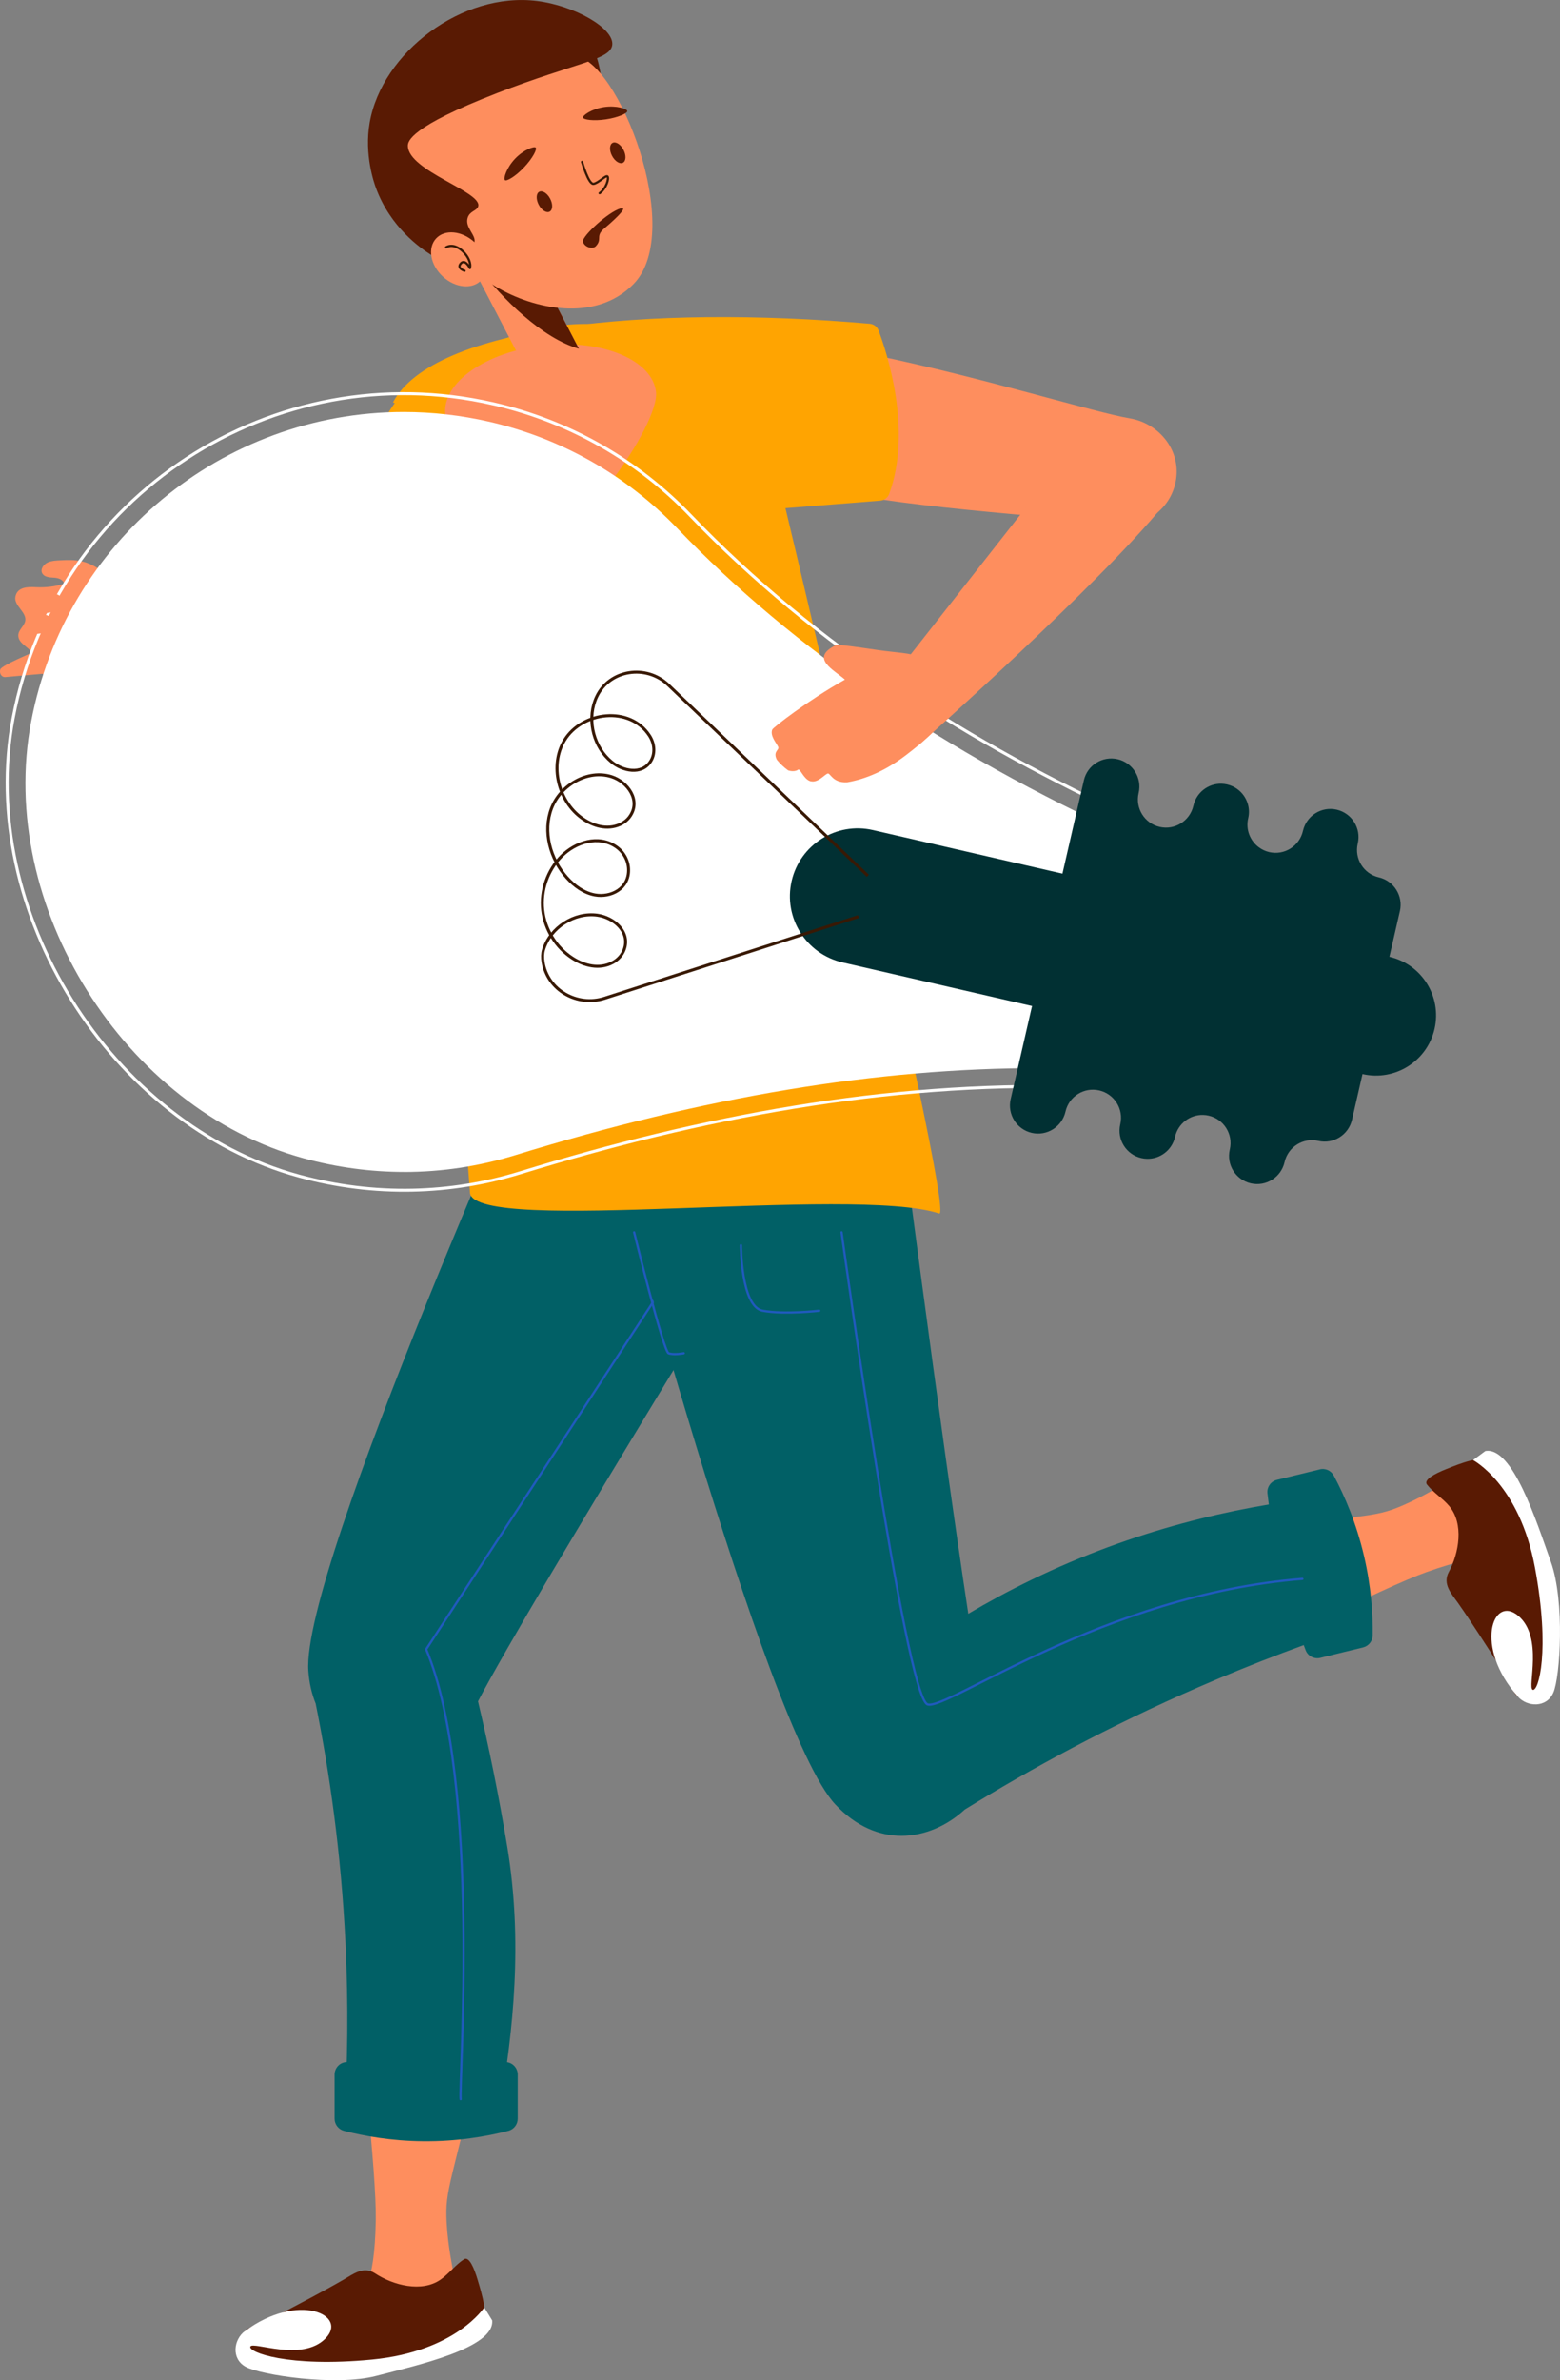 <svg viewBox="0 0 523.12 797.51" xmlns="http://www.w3.org/2000/svg" xmlns:xlink="http://www.w3.org/1999/xlink" id="Layer_1" overflow="hidden"><rect x="0" y="0" width="523.12" height="797.51" fill="#808080" stroke="none"/><defs></defs><path d="M11.41 218.42C11.41 218.42 0.51 222.94 0.1 224.29-0.31 225.64 0.51 227 1.86 226.86 3.21 226.72 17.03 225.51 17.03 225.51" stroke-width="0" fill="#FE8E5E"/><g><path d="M188.02 335.28C188.02 335.28 102.45 525.35 104.94 559.78 107.42 594.22 149.9 592.15 156.08 575.34 162.26 558.54 268.53 386.44 268.53 386.44L188.02 335.28Z" stroke-width="0" fill="#FE8E5E"/><g><path d="M150.79 774.36C155.71 769.85 150.7 761.38 149.78 744.8 149.12 732.82 151.46 732.36 162.25 683.68 166.55 664.28 167.65 656.64 168.6 646.84 169.31 639.49 169.45 630.93 168.58 619.06 167.24 600.83 162.76 574.7 148.04 543.58 144.75 541.47 137.67 537.64 128.36 537.99 124.21 538.15 113.67 538.83 108.15 546.84 106.13 549.77 105.29 553.81 105.96 559.61 105.84 559.75 126.52 713.27 126.01 743.89 125.63 766.81 121.24 768.4 120.09 768.42 130.77 773.94 144.89 779.75 150.78 774.35Z" stroke-width="0" fill="#FE8E5E"/><path d="M160.2 763.98C158.98 759.88 157.28 755.89 155.58 757 152.73 758.86 150.58 761.81 147.76 763.79 141.42 768.24 131.77 765.68 125.77 761.71 121.89 759.14 118.41 761.98 115.07 763.9 111.51 765.95 107.9 767.91 104.28 769.85 99.7 772.3 95.1 774.71 90.47 777.06 90.47 777.06 83.21 779.59 82.11 781.08 81.29 782.19 80.46 787.96 80.79 788.55 81.12 789.14 89.16 794.01 98.32 795.32 107.64 796.65 124.71 794.73 131.43 792.42 135.76 790.93 140.2 789.73 144.61 788.47 149.94 786.94 159.57 786.39 161.79 780.35 163.68 775.23 161.68 768.98 160.2 764Z" stroke-width="0" fill="#591A03"/><path d="M82.11 781.06C78.35 783.86 77.43 790.29 82.38 793.02 87.33 795.75 112.45 799.64 126.14 796.08 139.82 792.52 165.92 786.74 165.04 777.47L162.38 773.12C162.38 773.12 152.93 787.89 124.68 790.6 96.42 793.31 83.08 788.07 83.96 786.23 84.84 784.39 101.14 791.49 109.08 783.59 117.01 775.69 100.01 767.79 82.12 781.07Z" stroke-width="0" fill="#FFFFFF"/></g><path d="M187.35 333.03 186.62 334.65C183.12 342.42 100.93 525.47 103.4 559.89 103.68 563.81 104.51 567.48 105.85 570.79 110.53 593.94 114.38 620.8 115.84 650.76 116.87 671.99 116.56 691.66 115.46 709.49 136.65 708.53 146.32 708.09 167.51 707.12 172.17 680.23 175.31 650.49 170.12 618.95 167.28 601.71 163.94 585.4 160.29 570.05 178.24 535.62 268.92 388.72 269.84 387.24L270.63 385.95 187.34 333.03Z" stroke-width="0" fill="#016066"/><path d="M173.61 709.88C173.61 711.81 172.31 713.49 170.44 713.97 163.06 715.86 153.31 717.55 141.82 717.44 131.31 717.34 122.33 715.75 115.36 713.97 113.49 713.49 112.2 711.81 112.2 709.88L112.2 695.13C112.2 693.02 113.76 691.21 115.86 690.95 123.62 689.98 132.32 689.32 141.82 689.27 152.18 689.22 161.62 689.91 169.95 690.95 172.05 691.21 173.61 693.02 173.61 695.13L173.61 709.88Z" stroke-width="0" fill="#016066"/><path d="M154.47 703.36C153.75 699.39 161.41 596.69 142.91 552.62L251.97 385.82" stroke="#205ABD" stroke-width="0.75" stroke-linecap="round" stroke-linejoin="round" fill="none"/><g><path d="M204.41 376.81C204.41 376.81 257.62 578.34 281.23 603.53 304.84 628.72 336.54 600.36 330.76 583.42 324.98 566.48 299.17 365.86 299.17 365.86L204.41 376.81Z" stroke-width="0" fill="#FE8E5E"/><g><path d="M498.16 492.88C492.21 489.86 486.04 497.53 470.84 504.21 459.86 509.04 458.6 507 409.23 513.98 389.55 516.76 382.02 518.41 372.51 520.96 365.38 522.87 357.31 525.75 346.51 530.73 329.91 538.38 307.02 551.75 283.04 576.45 282.22 580.27 281.12 588.24 284.71 596.84 286.31 600.68 290.65 610.3 300.09 612.66 303.55 613.52 307.62 612.89 312.82 610.22 312.99 610.28 449.49 537.03 478.33 526.75 499.92 519.06 502.95 522.61 503.38 523.69 504.8 511.75 505.28 496.49 498.16 492.87Z" stroke-width="0" fill="#FE8E5E"/><g><path d="M485.06 492.2C481.09 493.78 477.26 495.82 478.52 497.42 480.62 500.1 483.75 501.98 485.97 504.61 490.96 510.53 489.27 520.37 485.84 526.7 483.63 530.79 486.76 534.01 488.97 537.16 491.33 540.52 493.6 543.94 495.85 547.38 498.69 551.73 501.5 556.1 504.26 560.5 504.26 560.5 507.42 567.51 509 568.47 510.18 569.19 516 569.51 516.56 569.12 517.12 568.74 521.26 560.3 521.75 551.06 522.25 541.66 518.83 524.82 515.93 518.33 514.06 514.15 512.48 509.83 510.83 505.56 508.83 500.39 507.43 490.85 501.22 489.17 495.95 487.74 489.9 490.28 485.07 492.2Z" stroke-width="0" fill="#591A03"/><path d="M508.99 568.47C512.11 571.97 518.59 572.32 520.88 567.15 523.17 561.98 524.81 536.61 520.05 523.29 515.29 509.98 507.22 484.49 498.07 486.19L493.97 489.22C493.97 489.22 509.51 497.32 514.72 525.23 519.92 553.14 515.89 566.89 513.97 566.18 512.06 565.47 517.69 548.6 509.12 541.39 500.55 534.19 494.18 551.83 509 568.47Z" stroke-width="0" fill="#FFFFFF"/></g></g><path d="M441.62 501.81C414.01 504.98 380.62 512.48 345.86 529.34 338.35 532.98 331.3 536.81 324.7 540.72 315.11 477.64 300.83 366.79 300.69 365.66L300.5 364.16 202.47 375.49 202.92 377.2C205.1 385.44 256.5 579.4 280.1 604.58 287.11 612.05 294.87 615.11 302.29 615.11 310.21 615.11 317.73 611.63 323.51 606.32 345.8 592.54 371.91 578.35 401.82 565.33 421.09 556.94 439.52 550.08 456.79 544.44 453.96 538.03 451.14 531.07 448.47 523.57 445.75 515.95 443.5 508.67 441.62 501.82Z" stroke-width="0" fill="#016066"/><path d="M442.54 492.32C444.42 491.86 446.36 492.72 447.27 494.43 450.86 501.15 454.81 510.23 457.42 521.41 459.81 531.64 460.4 540.75 460.31 547.94 460.29 549.87 458.96 551.52 457.09 551.98L442.76 555.48C440.71 555.98 438.58 554.89 437.83 552.92 435.05 545.61 432.34 537.31 430.05 528.1 427.54 518.05 425.98 508.71 425.02 500.37 424.78 498.27 426.16 496.33 428.22 495.83L442.55 492.34Z" stroke-width="0" fill="#016066"/></g></g><g><path d="M24.29 227.65C28.06 227.37 31.94 226.56 34.88 226.28 41.6 225.64 48.33 223.25 49.28 215.66 50.09 209.27 46.59 203.5 42.4 199.01 38.43 194.76 33.57 189.64 27.73 188.15 25.25 187.52 22.65 187.63 20.1 187.75 18.75 187.81 17.38 187.88 16.13 188.4 14.71 188.99 13.45 190.61 14.12 192.01 14.75 193.33 16.53 193.48 18 193.55 19.46 193.62 21.29 194.15 21.47 195.61 18.4 196.54 15.16 196.93 11.95 196.75 9.34 196.61 5.73 196.63 5.15 200.01 4.64 202.98 9.08 205.17 8.45 208.11 8.07 209.86 6.13 211.06 6.13 212.91 6.13 215.48 9.3 216.67 10.6 218.51 12.33 220.97 12.11 224.55 14.98 226.26 17.43 227.72 20.82 227.91 24.3 227.65Z" stroke-width="0" fill="#FE8E5E"/><path d="M174.12 130.77C158.14 119.93 133.33 157.44 125.98 177.48 113.64 202.22 101.27 255.98 94.39 276.98 91.14 286.91 97.02 297.62 107.4 300.04 116.4 302.14 125.44 296.58 128.56 287.89 136.62 265.43 201.07 149.05 174.11 130.77Z" stroke-width="0" fill="#FE8E5E"/><path d="M18.43 209.63C21.03 212.93 68.41 272.28 94.36 295.95 101.48 302.45 112.46 302.15 119.22 295.28L119.22 295.28C126.21 288.17 126.06 276.73 118.89 269.81L34.86 196.34 18.43 209.63Z" stroke-width="0" fill="#FE8E5E"/><path d="M166.93 116.72C138.41 122.57 125.13 127.34 110.67 201.52 110.67 201.52 139.22 219.92 166.83 216.69 166.83 216.69 185.17 147.16 175.97 132.3" stroke-width="0" fill="#FFA401"/></g><path d="M256.61 141.9C253.94 123.79 218.19 104.44 186.24 109.3 154.3 114.15 136.31 131.81 138.98 149.92L157.61 399.8C160.02 413.75 286.3 397.14 314.94 406.59 320.87 408.55 256.6 141.9 256.6 141.9Z" stroke-width="0" fill="#FFA401"/><path d="M216.12 123.26C208.3 140.91 249.61 158.67 270.64 162.33 297.18 170.07 352.28 172.7 374.17 175.74 384.52 177.18 394.01 169.48 394.55 158.84 395.02 149.61 387.94 141.7 378.84 140.17 355.3 136.23 229.33 93.47 216.13 123.25Z" stroke-width="0" fill="#FE8E5E"/><path d="M131.79 134.8C145.24 109.3 217.13 101.98 291.63 108.47 292.97 108.59 294.12 109.43 294.6 110.69 297.38 118.04 306.02 144.02 298.18 165.49 297.71 166.76 296.54 167.63 295.18 167.74 283.06 168.72 224.07 173.45 211.19 174.06" stroke-width="0" fill="#FFA401"/><g><path d="M171.36 6.32C172.06 6.96 201.34-4.56 202.02 32.36 202.22 42.94 161.06 28.38 163.96 25.81 166.86 23.25 171.36 6.32 171.36 6.32Z" stroke-width="0" fill="#591A03"/><g><g><path d="M219.99 131.4C221.12 142.13 193.16 183.66 173.65 185.72 154.14 187.78 150.46 149.59 149.32 138.86 148.19 128.13 163.09 117.76 182.6 115.7 202.12 113.64 218.85 120.67 219.99 131.4Z" stroke-width="0" fill="#FE8E5E"/><path d="M196.16 120.78 179.3 129.54 158.41 89.36 178.7 87.17 196.16 120.78Z" stroke-width="0" fill="#FE8E5E"/><path d="M194.12 116.84 178.7 87.17 160.6 89.78C168.33 100 181.9 113.4 194.12 116.84Z" stroke-width="0" fill="#591A03"/></g><path d="M159.15 91.42C159.15 91.42 161.97 93.47 166.45 96.14 178.81 103.52 199.76 108.25 212.51 95.1 229.87 77.18 207.09 19.68 192.77 18.82 116.18 14.18 125.23 43.26 159.15 91.42Z" stroke-width="0" fill="#FE8E5E"/><path d="M208.09 69.84C204.04 70.95 195.13 79.16 195.48 80.93 195.83 82.7 198.66 83.75 199.85 82.44 202.08 79.99 199.51 79.1 202.75 76.45 204.16 75.29 211.51 68.9 208.08 69.84Z" stroke-width="0" fill="#591A03"/><path d="M144.62 85.44C155.45 84.92 158.64 83.06 159.1 81.15 159.68 78.73 155.82 76.23 156.82 72.98 157.53 70.67 159.86 70.68 160.34 69.19 161.92 64.3 136.89 57.3 136.77 48.87 136.75 47.35 137.49 42.52 166.75 31.17 193.08 20.96 204.79 20.1 205.31 15.01 205.87 9.45 192.76 1.94 180.16 0.34 154.96-2.87 128.08 17.63 123.97 41.06 122.08 51.85 125.46 61.35 126.08 63.02 130.93 76.14 140.87 83.08 144.63 85.44Z" stroke-width="0" fill="#591A03"/><path d="M195.18 54.25C195.18 54.25 197.33 61.8 199 61.6 200.67 61.4 203.19 58.53 203.73 59.14 204.27 59.75 203.35 63.12 201.08 64.74" stroke="#381905" stroke-width="0.75" stroke-linecap="round" stroke-linejoin="round" fill="none"/><path d="M184.49 66.59C185.45 68.43 185.36 70.37 184.3 70.92 183.24 71.47 181.6 70.43 180.64 68.59 179.68 66.75 179.77 64.81 180.83 64.26 181.89 63.71 183.53 64.75 184.49 66.59Z" stroke-width="0" fill="#591A03"/><path d="M209.08 50.2C210.04 52.04 209.95 53.98 208.89 54.53 207.83 55.08 206.19 54.04 205.23 52.2 204.27 50.36 204.36 48.42 205.42 47.87 206.48 47.32 208.12 48.36 209.08 50.2Z" stroke-width="0" fill="#591A03"/><path d="M159.1 81.15C163.28 85 164.3 90.71 161.37 93.88 158.44 97.06 152.67 96.51 148.49 92.66 144.31 88.81 143.29 83.1 146.22 79.92 149.15 76.74 154.91 77.29 159.1 81.14Z" stroke-width="0" fill="#FE8E5E"/><path d="M149.59 82.86C153.34 80.67 158.51 86.65 157.57 89.81 157.57 89.81 155.99 86.63 154.52 88.28 153.05 89.93 155.79 90.73 155.79 90.73" stroke="#381905" stroke-width="0.75" stroke-linecap="round" stroke-linejoin="round" fill="none"/></g><path d="M195.5 39.38C195.61 40.14 199.08 40.6 203.18 39.99 207.28 39.38 210.46 37.94 210.35 37.19 210.24 36.43 206.67 35.26 202.57 35.87 198.47 36.48 195.39 38.62 195.5 39.38Z" stroke-width="0" fill="#591A03"/><path d="M179.63 49.45C180.19 49.98 178.57 53.08 175.72 56.08 172.87 59.09 169.86 60.87 169.3 60.34 168.74 59.81 169.84 56.22 172.69 53.21 175.54 50.2 179.07 48.92 179.63 49.44Z" stroke-width="0" fill="#591A03"/></g><g><g><path d="M165.42 135.31C91.9 118.42 18.62 165.8 4.41 240.6-7.83 305.07 36.99 376.8 100.3 394.06 125.72 400.99 151.26 400.1 174.51 392.94 234.9 374.34 297.18 362.55 360.35 364.17L365.94 364.31 386.03 276.9 380.92 274.58C325.63 249.48 273.59 216.52 231.53 172.73 214.21 154.69 191.62 141.32 165.42 135.3Z" stroke="#FFFFFF" stroke-miterlimit="10" fill="none"/><path d="M135.57 392.67C124.28 392.67 112.96 391.14 101.93 388.13 41.51 371.67-1.23 303.26 10.45 241.75 21.86 181.65 74.42 138.04 135.42 138.04 144.99 138.04 154.62 139.14 164.04 141.3 188.19 146.85 210 159.19 227.1 177 266.12 217.61 317.01 252.33 378.38 280.19L378.92 280.43 361.08 358.05 360.5 358.03C356.57 357.93 352.65 357.88 348.72 357.88 294.06 357.88 236.48 367.43 172.69 387.08 160.63 390.79 148.13 392.68 135.55 392.68Z" stroke-width="0" fill="#FFFFFF"/></g><path d="M401.2 326.4 401.2 326.4C398.39 338.65 386.17 346.3 373.93 343.48L282.54 322.48C270.29 319.67 262.64 307.45 265.46 295.21L265.46 295.21C268.27 282.96 280.49 275.31 292.73 278.13L384.12 299.13C396.37 301.94 404.02 314.16 401.2 326.4Z" stroke-width="0" fill="#013033"/><path d="M287.87 307.12 202.71 334.49C193.58 337.42 183.58 331.79 182.1 322.32 181.87 320.87 181.89 319.48 182.27 318.24 184.51 310.79 192.6 305.6 200.31 306.66 205.8 307.42 211.42 312.17 209.35 318.08 208.67 320.01 207.2 321.6 205.39 322.55 200.98 324.88 195.91 323.6 191.95 321.04 186.46 317.49 182.69 311.39 181.98 304.88 181.27 298.38 183.63 291.6 188.22 286.95 192.95 282.16 200.66 279.64 206.6 283.71 209.08 285.41 210.69 288.24 210.78 291.25 210.99 297.85 204.74 300.83 199.5 299.87 195.79 299.19 192.57 296.84 190.06 294.03 184.5 287.82 181.96 278.6 184.95 270.82 187.94 263.04 197.08 257.73 205.03 260.23 210.51 261.95 215.13 268.3 211.09 273.73 210.27 274.83 209.15 275.69 207.9 276.25 203.56 278.18 198.86 276.76 195.22 274.18 187.17 268.49 184.18 256.39 189.32 247.99 195.19 238.4 211.18 236.35 217.79 246.49 219.51 249.13 219.84 252.58 218.1 255.2 215.13 259.68 208.84 258.39 205.05 255.26 199.22 250.45 196.9 241.83 199.53 234.75 199.69 234.31 199.88 233.87 200.08 233.45 204.39 224.28 216.76 222.48 224.09 229.49L291.02 293.45" stroke="#381905" stroke-miterlimit="10" fill="none"/><path d="M465.91 320.59 469.43 305.27C470.6 300.2 467.43 295.14 462.36 293.97L462.36 293.97C457.29 292.8 454.12 287.75 455.29 282.67L455.31 282.59C456.48 277.52 453.31 272.46 448.24 271.29 443.17 270.12 438.11 273.29 436.94 278.36L436.92 278.44C435.75 283.51 430.7 286.68 425.62 285.51L425.62 285.51C424.28 285.2 423.08 284.61 422.05 283.83 419.19 281.66 417.69 277.95 418.55 274.22L418.57 274.14C419.3 270.97 418.33 267.81 416.27 265.59 415.86 265.15 415.4 264.74 414.9 264.38 413.91 263.66 412.76 263.13 411.49 262.84 410.86 262.69 410.22 262.62 409.6 262.6 405.22 262.49 401.22 265.47 400.2 269.91L400.18 269.99C399.01 275.06 393.96 278.23 388.88 277.06L388.88 277.06C383.81 275.89 380.64 270.84 381.81 265.76L381.83 265.68C383 260.61 379.83 255.55 374.76 254.38 369.69 253.21 364.63 256.38 363.46 261.45L338.91 368.28C337.74 373.35 340.91 378.41 345.98 379.58 351.05 380.75 356.11 377.58 357.28 372.51L357.3 372.43C358.47 367.36 363.52 364.19 368.6 365.36L368.6 365.36C373.67 366.53 376.84 371.58 375.67 376.66L375.65 376.74C375.07 379.28 375.57 381.81 376.85 383.85 378.13 385.89 380.19 387.45 382.73 388.03 383.36 388.18 384 388.25 384.62 388.27 389 388.38 393 385.4 394.02 380.96L394.04 380.88C395.06 376.44 399.06 373.46 403.44 373.57 404.07 373.59 404.7 373.66 405.33 373.81L405.33 373.81C410.4 374.98 413.57 380.03 412.4 385.11L412.38 385.19C411.21 390.26 414.38 395.32 419.45 396.49 424.52 397.66 429.58 394.49 430.75 389.42L430.77 389.34C431.94 384.27 436.99 381.1 442.07 382.27L442.07 382.27C447.14 383.44 452.2 380.27 453.37 375.2L453.6 374.19 456.89 359.88C467.74 362.37 478.56 355.6 481.05 344.75 483.54 333.9 476.77 323.08 465.92 320.59Z" stroke-width="0" fill="#013033"/></g><path d="M307.86 249.82C311.02 247.05 367.78 196.6 390.06 169.44 396.17 161.99 395.3 151.03 388.08 144.65L388.08 144.65C380.61 138.04 369.19 138.8 362.66 146.33L293.73 234.12 307.87 249.82Z" stroke-width="0" fill="#FE8E5E"/><path d="M311.62 222.16C310.77 221.03 309.52 220.41 308.11 220.03 305.32 218.75 300.23 218.64 294.53 217.82 288.44 216.94 281.05 215.8 280.27 216.18 271.32 220.56 279.8 224.52 283.33 227.71 270.91 234.69 259.27 243.73 258.97 244.44 258.11 246.52 260.42 249.02 260.95 250.25 261.42 251.35 259.08 251.73 260.49 254.55 261.57 255.88 262.83 257.07 264.27 258.12 265.82 258.65 267.15 258.3 267.58 257.91 268.3 257.27 269.32 260.88 271.65 261.73 271.76 261.76 271.88 261.76 271.99 261.79 274.3 262.29 276.44 259.61 277.51 259.19 278.42 258.83 279.14 262.44 284.13 262.11 290.2 261.06 296.84 258.31 303.71 253.09 325.59 236.46 319.22 232.25 311.62 222.17Z" stroke-width="0" fill="#FE8E5E"/><path d="M282.21 412.9C282.21 412.9 303.6 568.55 311.03 571.07 317.53 573.27 370.08 534.33 436.73 529.02" stroke="#205ABD" stroke-width="0.75" stroke-linecap="round" stroke-linejoin="round" fill="none"/><path d="M212.65 412.9C212.65 412.9 222.43 452.76 224.2 453.42 225.97 454.08 229.29 453.42 229.29 453.42" stroke="#205ABD" stroke-width="0.75" stroke-linecap="round" stroke-linejoin="round" fill="none"/><path d="M248.45 417.24C248.45 417.24 248.45 437.83 255.76 439.18 263.07 440.53 274.72 439.18 274.72 439.18" stroke="#205ABD" stroke-width="0.75" stroke-linecap="round" stroke-linejoin="round" fill="none"/><path d="M9.43 198.17C9.97 198.35 20.81 197.09 21.17 201.6 21.53 206.11 11.42 205.57 11.42 205.57 11.42 205.57 18.23 205.39 18.43 208.82 18.64 212.25 12.5 212.43 10.51 212.43" stroke-width="0" fill="#FE8E5E"/></svg>